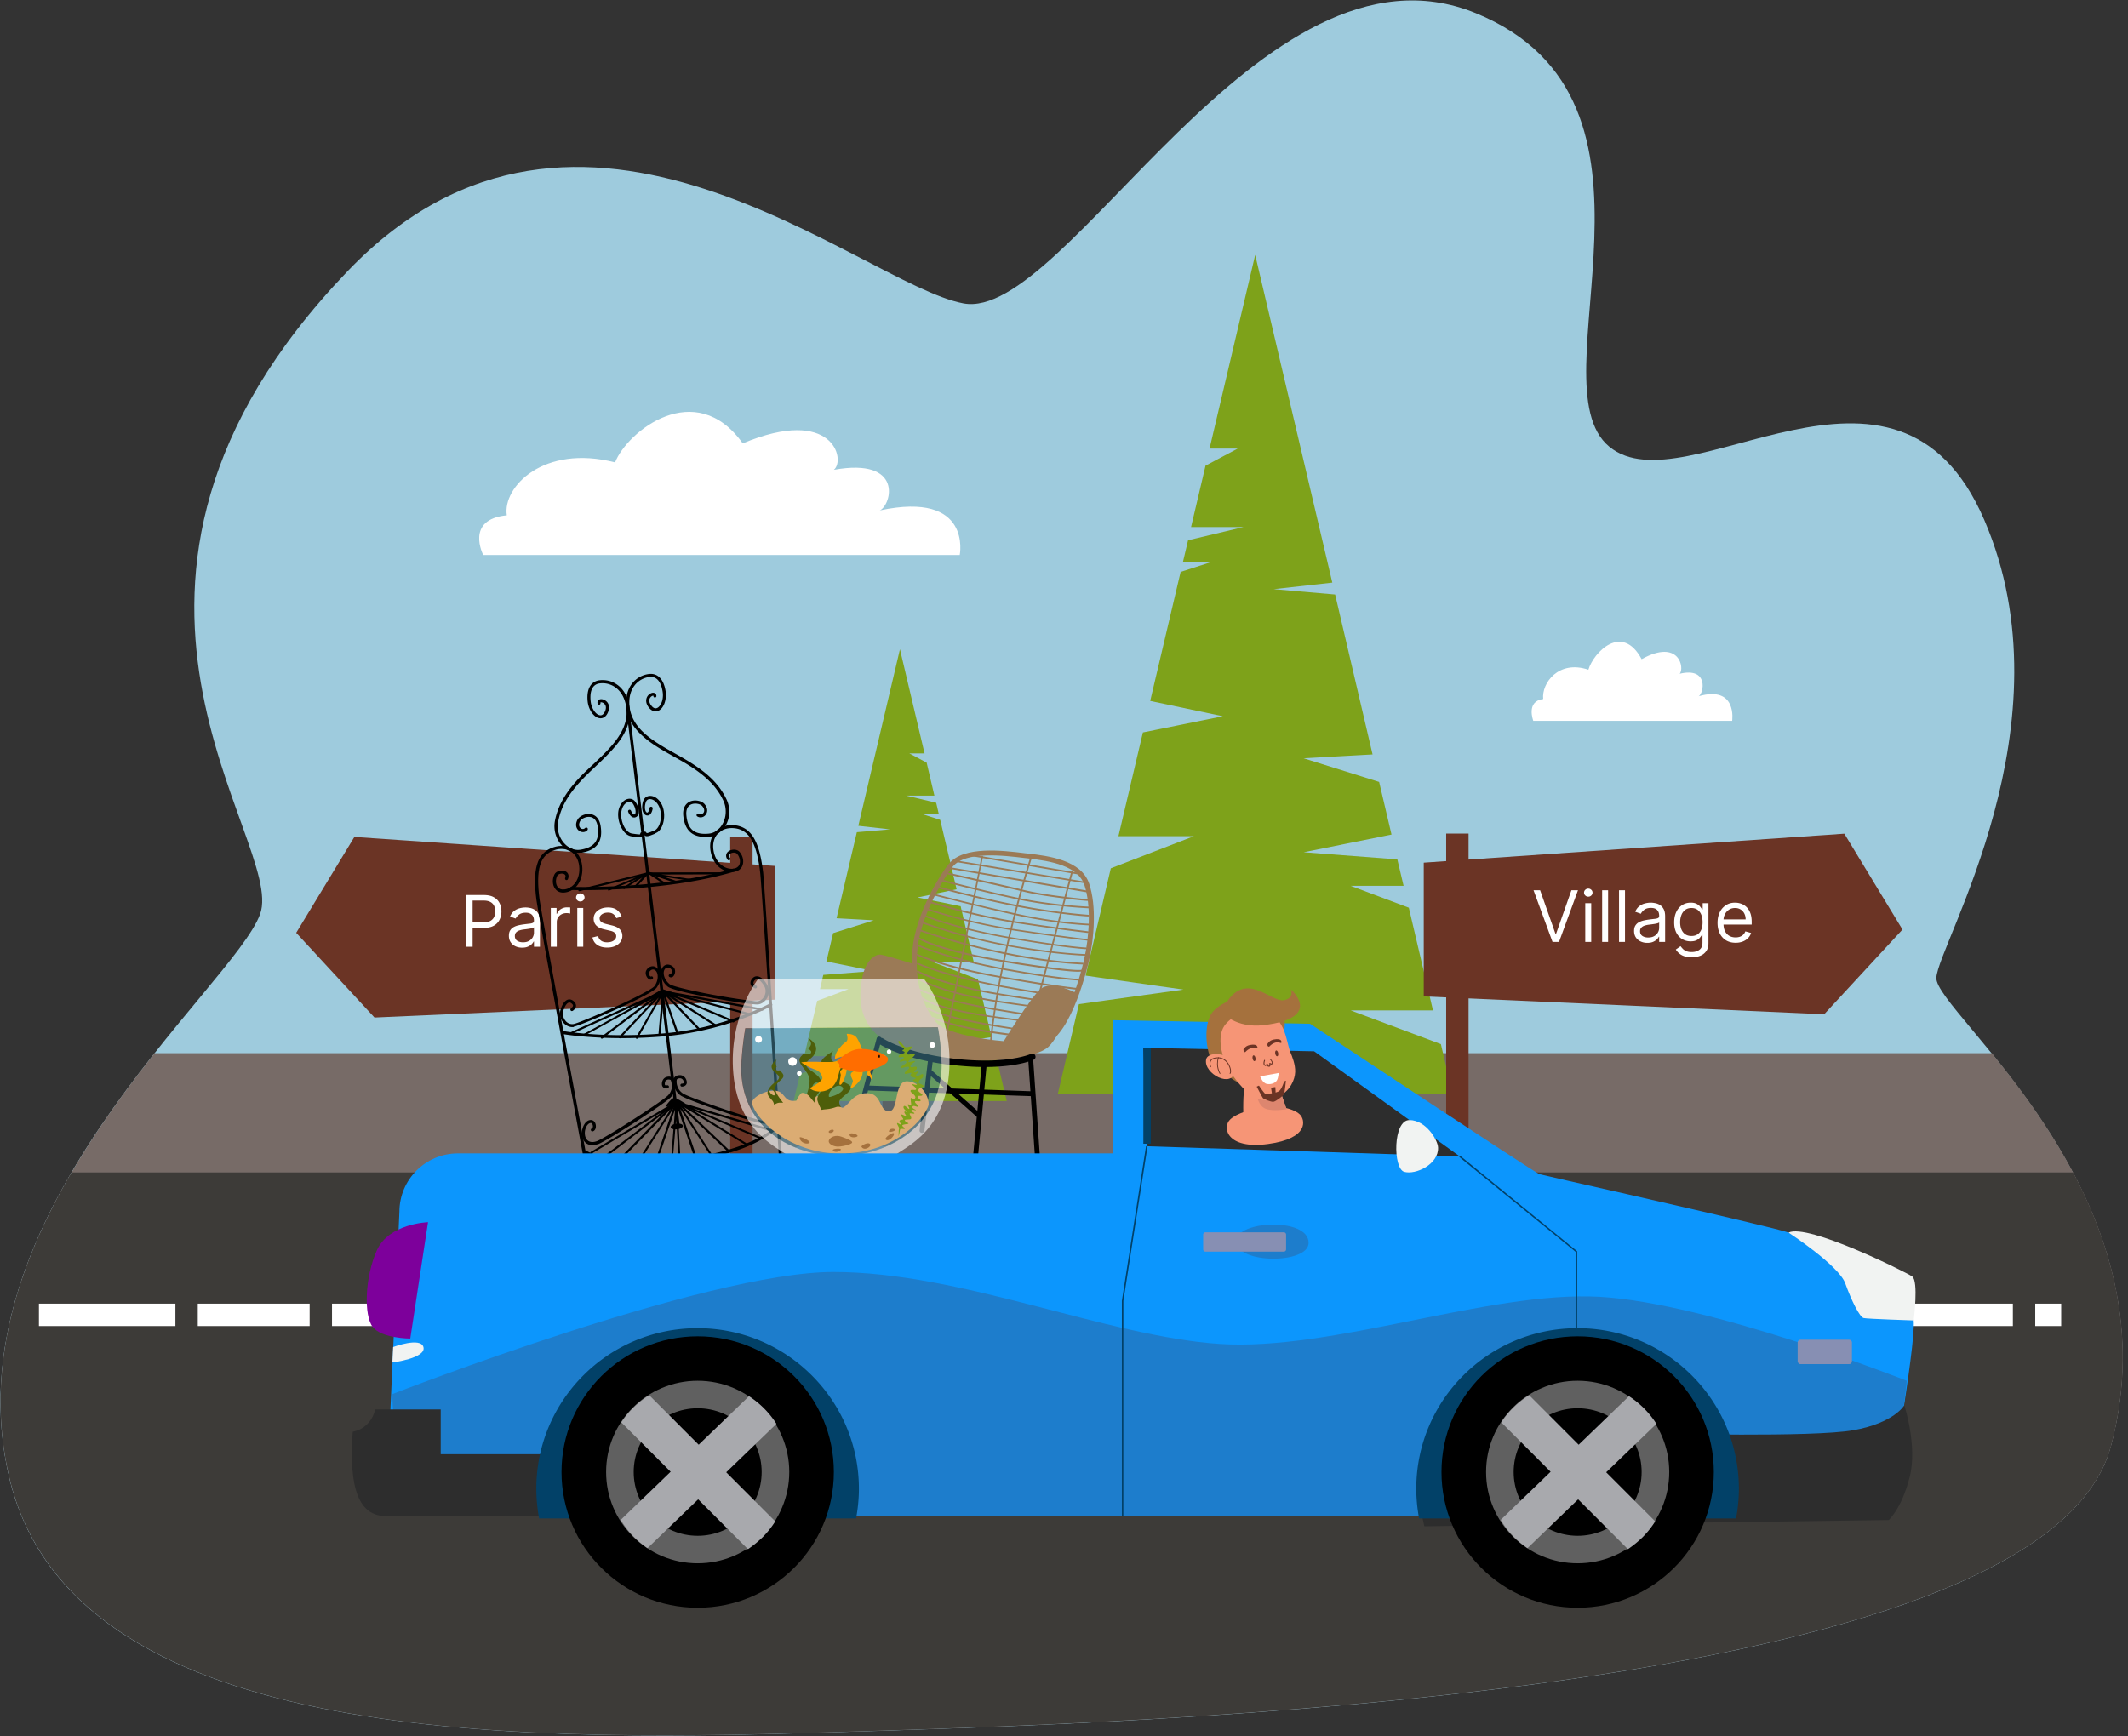 <svg width="375" height="306" fill="none" xmlns="http://www.w3.org/2000/svg"><rect width="100%" height="100%" fill="#333333" stroke="none"/><path d="M169.758 53.473c18.161 3.432 52.407-66.623 90.28-51.166 37.873 15.458 10.04 65.261 23.549 76.422 13.509 11.16 50.515-23.186 66.074 12.89 15.56 36.075-8.095 74.718-8.436 80.718-.342 5.999 42.656 38.25 30.724 82.656-11.932 44.407-170.39 48.703-226.95 50.406-56.533 1.73-132.174 1.572-143.318-44.721-11.144-46.293 39.476-86.612 44.155-99.554 4.678-12.916-37.663-57.978 15.427-113.336 41.054-42.834 90.36 2.253 108.495 5.685Z" fill="#9ECBDD"/><path d="M1.708 260.649c11.144 46.293 86.785 46.45 143.319 44.721 56.533-1.729 214.991-6 226.949-50.406 8.121-30.207-9.172-54.808-20.973-69.322H27.229c-15.06 19.073-32.538 45.848-25.52 75.007Z" fill="#776B67"/><path d="M12.616 206.656c-9.251 15.85-15.638 34.399-10.907 53.995 11.144 46.293 86.785 46.45 143.318 44.721 56.534-1.729 214.991-5.999 226.95-50.406 4.994-18.575.368-35.028-6.65-48.31H12.617Z" fill="#3D3B38"/><path d="M85.155 97.826s-3.259-6.288 4.153-6.995c-.763-5.004 6.491-12.55 19.081-9.327 2.129-5.45 14.14-15.064 22.498-3.353 15.927-6.655 18.187 2.934 16.058 4.663 12.353-2.227 10.171 6.21 8.095 7.152 16.348-3.484 14.088 7.86 14.088 7.86H85.155ZM270.21 127.09s-1.367-3.485 1.735-3.878c-.316-2.777 2.707-6.942 7.963-5.161.894-3.013 5.914-8.331 9.383-1.86 6.65-3.694 7.596 1.624 6.702 2.568 5.152-1.232 4.258 3.432 3.364 3.956 6.834-1.939 5.888 4.349 5.888 4.349H270.21v.026Z" fill="#fff"/><path d="M226.921 192.874h-11.433v6.549h11.433v-6.549Z" fill="#6B3425"/><path d="M238.014 178.098h14.508l-4.258-18.103-10.25-3.852h9.33l-1.104-4.663-16.505-1.258 15.48-3.117-2.181-9.274-13.299-4.166s7.254-.419 12.142-.681l-6.597-28.19-10.828-.943 10.329-1.153-13.588-57.768-8.043 34.137h4.968l-5.677 3.013-2.55 10.82h9.252l-9.777 2.331-.894 3.773h5.178l-5.598 1.808-5.362 22.74 12.8 2.699-14.088 2.855-4.31 18.287h13.299l-14.64 5.659-4.441 18.915a4731.85 4731.85 0 0 0 17.241 2.463l-18.424 2.567-3.732 15.877h69.596l-2.076-8.829-15.901-5.947Z" fill="#7EA21A"/><path d="M155.517 197.646h6.15v-3.536h-6.15v3.536Z" fill="#6B3425"/><path d="M149.523 186.168h-7.806l2.286-9.746 5.52-2.069h-5.02l.578-2.515 8.884-.681-8.332-1.677 1.183-5.004 7.149-2.253s-3.917-.236-6.545-.367l3.575-15.169 5.834-.498-5.572-.629 7.333-31.123 4.337 18.365h-2.681l3.049 1.624 1.367 5.816h-4.968l5.283 1.258.473 2.043h-2.786l3.023.97 2.891 12.234-6.886 1.441 7.595 1.546 2.313 9.851h-7.149l7.885 3.039 2.392 10.191c-3.785.55-9.278 1.336-9.278 1.336l9.935 1.389 2.024 8.54h-37.558l1.13-4.768 8.542-3.144Z" fill="#7EA21A"/><path d="M146.552 229.788H126.84v3.956h19.712v-3.956ZM217.253 229.788h-19.712v3.956h19.712v-3.956ZM193.6 229.788h-19.712v3.956H193.6v-3.956ZM122.899 229.788h-19.712v3.956h19.712v-3.956ZM99.244 229.788H82.161v3.956h17.083v-3.956ZM78.217 229.788H58.505v3.956h19.712v-3.956ZM54.564 229.788H34.852v3.956h19.712v-3.956ZM169.942 229.788h-19.449v3.956h19.449v-3.956ZM354.71 229.788h-19.712v3.956h19.712v-3.956ZM30.91 229.788H6.86v3.956h24.05v-3.956ZM331.057 229.788h-19.712v3.956h19.712v-3.956ZM363.225 229.788h-4.573v3.956h4.573v-3.956ZM285.588 229.788h-19.712v3.956h19.712v-3.956ZM261.932 229.788H242.22v3.956h19.712v-3.956ZM238.277 229.788h-17.083v3.956h17.083v-3.956ZM307.401 229.788h-17.872v3.956h17.872v-3.956Z" fill="#fff"/><path d="m136.564 176.213-70.569 3.144-13.798-14.933 10.25-16.898 74.117 5.109v23.578Z" fill="#6B3425"/><path d="M132.62 147.526h-3.943v58.554h3.943v-58.554ZM250.893 175.637l70.568 3.144 13.798-14.934-10.25-16.898-74.116 5.109v23.579Z" fill="#6B3425"/><path d="M254.849 205.483h3.943v-58.554h-3.943v58.554Z" fill="#6B3425"/><path d="M82.182 166.882v-9.119h3.081c.716 0 1.3.129 1.755.387.457.256.795.601 1.015 1.038.22.436.33.923.33 1.46a3.23 3.23 0 0 1-.33 1.465 2.45 2.45 0 0 1-1.006 1.051c-.455.258-1.036.387-1.746.387h-2.208v-.979h2.173c.49 0 .883-.085 1.18-.254.296-.169.511-.398.645-.686a2.29 2.29 0 0 0 .205-.984c0-.365-.068-.691-.205-.979a1.46 1.46 0 0 0-.65-.677c-.3-.166-.698-.25-1.193-.25h-1.942v8.14h-1.104Zm9.83.16c-.434 0-.828-.082-1.18-.245a2.02 2.02 0 0 1-.842-.717c-.208-.314-.312-.694-.312-1.139 0-.392.077-.71.232-.953.154-.247.36-.44.618-.579.259-.14.544-.244.855-.312.315-.071.631-.128.949-.169.415-.054.752-.094 1.01-.12.262-.03.452-.079.57-.147.122-.069.183-.187.183-.356v-.036c0-.439-.12-.781-.36-1.024-.238-.244-.599-.365-1.083-.365-.501 0-.895.11-1.18.329-.284.22-.485.454-.6.704l-.998-.356c.178-.416.416-.74.712-.971.3-.235.627-.398.98-.49a4.066 4.066 0 0 1 1.05-.142c.22 0 .473.026.758.08.288.05.565.156.832.316.27.16.495.402.673.726.178.323.267.757.267 1.3v4.506h-1.05v-.926h-.054c-.072.148-.19.307-.357.476a2.063 2.063 0 0 1-.663.432c-.276.119-.613.178-1.01.178Zm.16-.944c.415 0 .765-.081 1.05-.245a1.666 1.666 0 0 0 .873-1.447v-.962c-.044.054-.142.103-.294.147a4.92 4.92 0 0 1-.516.112c-.193.029-.382.056-.566.08-.18.021-.328.038-.44.053a4.056 4.056 0 0 0-.766.174 1.313 1.313 0 0 0-.57.352c-.143.154-.214.365-.214.632 0 .365.135.641.405.828.273.184.619.276 1.037.276Zm4.892.784v-6.839h1.015v1.033h.071a1.64 1.64 0 0 1 .677-.824 1.99 1.99 0 0 1 1.104-.316c.077 0 .174.001.29.004.115.003.203.008.262.014v1.068a3.13 3.13 0 0 0-.244-.04 2.395 2.395 0 0 0-.397-.031c-.332 0-.63.07-.89.209a1.585 1.585 0 0 0-.615.57 1.538 1.538 0 0 0-.222.824v4.328h-1.051Zm4.665 0v-6.839h1.051v6.839h-1.051Zm.534-7.979a.752.752 0 0 1-.53-.209.676.676 0 0 1-.218-.504c0-.196.073-.363.218-.503a.752.752 0 0 1 .53-.209c.205 0 .38.07.526.209.148.14.222.307.222.503a.67.67 0 0 1-.222.504.736.736 0 0 1-.526.209Zm7.286 2.671-.944.267a1.733 1.733 0 0 0-.263-.458 1.27 1.27 0 0 0-.463-.374c-.196-.098-.447-.147-.752-.147-.419 0-.768.096-1.047.289-.276.19-.414.432-.414.726 0 .261.095.468.285.619.19.151.487.278.891.378l1.015.25c.611.148 1.067.375 1.367.681.3.303.45.693.45 1.171 0 .392-.113.742-.339 1.051-.222.309-.534.552-.935.73-.401.178-.867.267-1.398.267-.698 0-1.275-.151-1.732-.454-.457-.303-.747-.745-.868-1.327l.997-.249c.095.368.275.644.539.828.267.184.616.276 1.046.276.49 0 .879-.104 1.167-.312.291-.21.436-.463.436-.756a.795.795 0 0 0-.249-.597c-.166-.163-.422-.285-.766-.365l-1.14-.267c-.626-.149-1.086-.379-1.38-.691-.291-.314-.437-.707-.437-1.179 0-.386.109-.728.325-1.025.22-.296.518-.529.895-.699.38-.169.811-.253 1.292-.253.677 0 1.208.148 1.594.445a2.4 2.4 0 0 1 .828 1.175ZM271.399 156.915l2.707 7.677h.107l2.707-7.677h1.158l-3.348 9.119h-1.14l-3.349-9.119h1.158Zm7.957 9.119v-6.839h1.051v6.839h-1.051Zm.534-7.979a.75.75 0 0 1-.53-.209.674.674 0 0 1-.218-.503c0-.196.073-.364.218-.503a.747.747 0 0 1 .53-.21c.205 0 .38.07.526.21a.666.666 0 0 1 .222.503.667.667 0 0 1-.222.503.736.736 0 0 1-.526.209Zm3.492-1.14v9.119h-1.051v-9.119h1.051Zm2.976 0v9.119h-1.051v-9.119h1.051Zm3.937 9.279a2.78 2.78 0 0 1-1.18-.244 2.04 2.04 0 0 1-.842-.717c-.207-.315-.311-.695-.311-1.14 0-.392.077-.71.231-.953.155-.246.361-.439.619-.579a3.29 3.29 0 0 1 .855-.312 10.7 10.7 0 0 1 .948-.169 47.35 47.35 0 0 1 1.011-.12c.261-.03.451-.079.57-.147.122-.068.183-.187.183-.356v-.036c0-.439-.121-.78-.361-1.024-.237-.243-.598-.365-1.082-.365-.502 0-.895.11-1.18.33-.285.219-.485.454-.601.703l-.997-.356c.178-.416.415-.739.712-.971.3-.234.626-.398.98-.49a4.06 4.06 0 0 1 1.05-.142c.22 0 .472.027.757.08.288.051.566.156.833.316.27.161.494.402.672.726.178.324.268.757.268 1.3v4.506h-1.051v-.926h-.054a1.85 1.85 0 0 1-.356.476c-.166.17-.387.314-.663.432-.276.119-.613.178-1.011.178Zm.16-.943c.416 0 .766-.082 1.051-.245a1.665 1.665 0 0 0 .873-1.447v-.962c-.045.053-.143.102-.294.147a5.252 5.252 0 0 1-.517.111 23.195 23.195 0 0 1-1.006.134 3.99 3.99 0 0 0-.766.173 1.329 1.329 0 0 0-.57.352c-.142.154-.213.365-.213.632 0 .365.135.641.405.828.273.185.619.277 1.037.277Zm7.653 3.49c-.508 0-.944-.065-1.309-.196a2.77 2.77 0 0 1-.913-.507 2.787 2.787 0 0 1-.574-.668l.837-.588c.095.125.215.267.361.428.145.163.344.304.596.423.256.121.589.182 1.002.182.552 0 1.008-.133 1.367-.401.359-.267.539-.685.539-1.255v-1.389h-.089a5.623 5.623 0 0 1-.33.463 1.857 1.857 0 0 1-.605.485c-.262.14-.615.209-1.06.209-.552 0-1.048-.13-1.487-.392-.437-.261-.782-.641-1.038-1.139-.252-.499-.378-1.105-.378-1.817 0-.701.123-1.311.369-1.83.247-.522.59-.926 1.029-1.211.439-.288.947-.432 1.523-.432.445 0 .798.074 1.06.223.264.145.466.311.605.498.143.184.252.336.33.454h.106v-1.086h1.016v7.035c0 .588-.134 1.066-.401 1.434a2.289 2.289 0 0 1-1.069.815 4.033 4.033 0 0 1-1.487.262Zm-.036-3.758c.422 0 .778-.096 1.069-.289.291-.193.512-.471.664-.833.151-.362.227-.795.227-1.3 0-.493-.075-.927-.223-1.304a1.958 1.958 0 0 0-.659-.887c-.291-.213-.65-.32-1.078-.32-.445 0-.816.113-1.113.338a2.06 2.06 0 0 0-.663.909c-.146.38-.218.801-.218 1.264 0 .475.074.895.222 1.26.152.362.374.647.668.855.297.205.665.307 1.104.307Zm7.784 1.194c-.659 0-1.228-.146-1.706-.437a2.931 2.931 0 0 1-1.1-1.229c-.255-.528-.382-1.142-.382-1.843 0-.701.127-1.318.382-1.852a3.026 3.026 0 0 1 1.078-1.256c.463-.303 1.003-.454 1.621-.454.356 0 .708.059 1.055.178s.663.312.948.579c.285.264.512.614.682 1.051.169.436.253.973.253 1.612v.445h-5.271v-.909h4.203c0-.385-.077-.73-.232-1.033a1.744 1.744 0 0 0-.65-.716 1.811 1.811 0 0 0-.988-.263c-.419 0-.781.104-1.087.312a2.059 2.059 0 0 0-.699.801 2.36 2.36 0 0 0-.245 1.06v.605c0 .517.089.955.268 1.314.181.356.431.628.752.815.321.184.693.276 1.118.276.276 0 .525-.039.748-.116.225-.08.42-.199.583-.356.163-.161.289-.359.378-.597l1.016.285a2.256 2.256 0 0 1-.539.908c-.252.259-.564.46-.935.606a3.477 3.477 0 0 1-1.251.214Z" fill="#fff"/><path d="M175.119 184.253c-4.678-.551-9.488-1.834-10.828-3.459-2.812-3.379-3.995-7.885-3.496-13.387.552-6.366 4.942-13.388 6.466-15.195 2.602-3.118 9.383-2.306 13.43-1.808l.5.052c3.495.42 9.356 1.101 10.749 5.319 1.314 3.93.868 9.51 0 13.413-.131.524-2.97 13.126-7.753 14.855-1.814.629-5.414.629-9.068.21Zm-7.201-31.517c-1.419 1.703-5.73 8.619-6.255 14.723-.473 5.266.657 9.563 3.311 12.759 2.156 2.594 15.218 4.297 18.897 2.987 3.47-1.232 6.229-9.851 7.202-14.226.815-3.616 1.288-9.196.026-12.968-1.156-3.406-5.782-4.218-10.04-4.716l-.499-.053c-3.627-.445-10.355-1.257-12.642 1.494Z" fill="#9B7A56"/><path d="M183.372 174.323c1.997-1.65 6.36.76 6.36.76s-2.76 7.336-4.941 9.405c-2.181 2.07-9.751 2.62-13.351 2.489-3.575-.131-13.746-1.519-17.058-4.742-3.311-3.196-2.943-7.231-2.418-9.981.526-2.751 2.155-4.218 3.391-3.956 1.235.235 5.729 1.65 5.729 1.65s.027 4.611 1.341 7.021c1.314 2.411 1.498 4.192 5.02 5.188 3.548.969 9.172 1.807 9.172 1.807s5.02-8.2 6.755-9.641Z" fill="#9B7A56"/><path d="M166.895 181.921a.198.198 0 0 1-.131-.184l6.202-30.783c.027-.079.079-.131.158-.105.079.026.131.105.105.157l-6.176 30.81c-.027.052-.079.105-.158.105ZM180.746 184.228c-.105-.027-.131-.105-.131-.184l8.174-30.443c.026-.078.105-.131.184-.104.079.026.131.104.105.183l-8.174 30.443c0 .078-.079.105-.158.105ZM174.62 183.494c-.079 0-.131-.078-.131-.157 0-.131.972-12.549 6.991-31.989.026-.078.105-.131.184-.104.079.026.131.104.105.183-6.019 19.439-6.991 31.805-6.991 31.936 0 .079-.079.131-.158.131Z" fill="#9B7A56"/><path d="m190.389 154.202-19.581-3.353c-.078-.026-.131-.079-.131-.157.026-.079.079-.131.158-.131l19.58 3.353c.079.026.132.079.132.157-.027.079-.079.131-.158.131ZM191.388 155.722l-23.102-3.799c-.079 0-.131-.078-.131-.157 0-.078.078-.131.157-.131l23.076 3.799c.079 0 .132.079.132.157 0 .105-.053.157-.132.131ZM191.862 157.346c-.026 0-.026 0 0 0l-24.311-4.166c-.079-.026-.131-.078-.131-.157.026-.079.079-.131.157-.131l24.312 4.139c.079.027.131.079.131.158-.026.104-.105.157-.158.157ZM188 158.422c-2.366-.288-5.414-.707-7.648-1.257-4.179-1.022-13.247-3.013-13.326-3.039-.079-.027-.131-.105-.105-.184.026-.078.105-.131.184-.105.079.027 9.146 1.991 13.352 3.039 4.179 1.022 11.196 1.625 11.275 1.625.079 0 .131.078.131.157s-.079.131-.157.131c-.053.026-1.63-.105-3.706-.367ZM185.739 159.572a74.306 74.306 0 0 1-5.703-.891c-5.861-1.178-13.825-3.274-13.904-3.301-.079-.026-.131-.104-.105-.183.026-.079.105-.131.184-.105.079.026 8.016 2.122 13.877 3.301 5.835 1.179 11.801 1.415 11.854 1.415.078 0 .131.079.131.157 0 .079-.079.131-.158.131-.026 0-2.68-.105-6.176-.524ZM187.787 161.146c-2.05-.236-4.809-.629-8.016-1.231-7.07-1.337-14.271-3.328-14.35-3.354-.079-.026-.131-.105-.105-.183.026-.079.105-.131.184-.105.079.026 7.28 2.017 14.324 3.353 7.044 1.336 11.906 1.598 11.958 1.625.079 0 .132.078.132.157 0 .078-.079.131-.158.131-.026 0-1.498-.079-3.969-.393ZM187.288 162.717a87.316 87.316 0 0 1-7.858-1.31c-6.939-1.519-14.639-3.536-14.718-3.536-.079-.027-.132-.105-.105-.184.026-.078.105-.131.184-.105.079.027 7.753 2.044 14.692 3.537 6.938 1.52 12.326 1.703 12.379 1.703.078 0 .131.079.131.157 0 .079-.079.131-.158.131 0 0-1.761-.078-4.547-.393ZM191.1 164.368c-1.629-.183-6.36-.786-12.274-1.702-7.359-1.153-14.613-3.406-14.692-3.433-.079-.026-.131-.104-.105-.183.026-.079.105-.131.184-.105.079.026 7.333 2.28 14.639 3.432 7.333 1.153 12.826 1.756 12.879 1.782.079 0 .131.078.131.157s-.079.131-.157.131c-.027 0-.237-.026-.605-.079ZM190.785 165.703c-1.551-.183-5.467-.681-11.906-1.65-8.542-1.284-15.323-3.616-15.375-3.616-.079-.026-.106-.104-.079-.183.026-.079.105-.105.184-.079.078.027 6.807 2.332 15.322 3.616 8.516 1.283 12.616 1.729 12.668 1.729.079 0 .132.078.132.157s-.079.131-.158.131c-.052-.026-.289-.052-.788-.105ZM188.63 167.041c-1.998-.236-5.231-.681-10.172-1.519-9.829-1.651-15.322-3.878-15.375-3.904-.079-.026-.105-.105-.079-.183.027-.079.105-.105.184-.079.053.026 5.52 2.253 15.323 3.904 9.803 1.65 12.852 1.755 12.878 1.755.079 0 .132.079.132.157 0 .079-.079.131-.158.131 0 0-.762-.026-2.733-.262Z" fill="#9B7A56"/><path d="M185.345 167.957c-1.918-.236-4.284-.55-7.096-1.048-8.437-1.441-15.664-4.139-15.743-4.166-.079-.026-.105-.104-.079-.183.026-.078.105-.105.184-.078.079.026 7.28 2.698 15.69 4.165 8.332 1.441 12.879 1.52 12.931 1.52.079 0 .132.078.132.157 0 .078-.079.131-.158.131 0 0-2.024-.053-5.861-.498ZM185.475 169.554c-12.353-1.467-23.234-5.37-23.339-5.423-.079-.026-.105-.105-.079-.183.027-.079.105-.105.184-.079.132.053 14.245 5.109 28.543 5.842.079 0 .131.079.131.158 0 .078-.078.131-.157.131a69.43 69.43 0 0 1-5.283-.446Z" fill="#9B7A56"/><path d="M186.527 170.996c-2.05-.236-4.967-.655-8.883-1.284-12.301-1.991-15.586-4.087-15.717-4.165-.079-.053-.079-.131-.053-.21.053-.078.132-.078.21-.052.027.026 3.391 2.148 15.612 4.113 11.512 1.86 12.773 1.572 12.879 1.546a.16.16 0 0 1 .184.026.138.138 0 0 1-.027.209c-.184.158-1.445.158-4.205-.183Z" fill="#9B7A56"/><path d="M187.052 172.568c-2.024-.236-5.204-.708-10.014-1.572-9.856-1.808-15.191-4.166-15.244-4.192-.079-.026-.105-.131-.079-.183.027-.079.132-.105.184-.079.053.026 5.362 2.384 15.192 4.166 9.829 1.781 12.904 1.834 12.931 1.834.079 0 .131.052.131.157 0 .078-.052.157-.158.131 0 0-.814-.026-2.943-.262ZM188.865 174.349c-1.445-.157-4.809-.629-12.011-1.887-10.723-1.833-15.244-4.034-15.27-4.06-.079-.027-.105-.131-.079-.184.027-.078.132-.104.184-.078.053.026 4.521 2.174 15.191 4.034 10.671 1.834 12.905 1.965 12.931 1.965.079 0 .132.079.132.157 0 .079-.079.131-.158.131.026.027-.21 0-.92-.078ZM187.787 175.843c-1.498-.183-4.678-.629-11.091-1.808-10.145-1.834-14.981-4.034-15.034-4.061-.078-.026-.105-.131-.078-.183.026-.079.131-.105.184-.079.052.027 4.862 2.201 14.954 4.035 10.093 1.834 12.248 1.913 12.248 1.913.079 0 .131.078.131.157 0 .078-.078.131-.157.131 0 0-.289 0-1.157-.105ZM186.5 176.917c-1.656-.183-4.705-.602-10.224-1.493-10.303-1.651-14.587-4.035-14.639-4.061-.079-.052-.105-.131-.053-.21.053-.078.132-.104.21-.052.053.026 4.311 2.384 14.535 4.035 10.224 1.65 12.011 1.676 12.011 1.676.079 0 .158.053.131.157 0 .079-.052.158-.157.158.026-.027-.368-.053-1.814-.21Z" fill="#9B7A56"/><path d="M183.531 177.729c-1.787-.209-4.257-.55-7.622-1.048-9.987-1.519-13.877-3.903-13.929-3.903-.079-.053-.079-.131-.053-.21.053-.079.132-.079.21-.052.027.026 3.916 2.358 13.825 3.877 9.908 1.52 12.011 1.441 12.037 1.441.079 0 .158.052.158.131 0 .079-.053.157-.131.157-.079 0-.999.026-4.495-.393ZM185.239 179.564c-1.63-.183-4.521-.603-9.515-1.441-10.381-1.755-13.614-3.511-13.745-3.589-.079-.026-.106-.131-.053-.184.053-.052.131-.104.184-.052.026.026 3.364 1.808 13.667 3.537 10.198 1.729 11.512 1.624 11.564 1.624.079 0 .158.053.158.131 0 .079-.053.157-.132.157-.026 0-.367.027-2.128-.183ZM183.319 180.454a610.487 610.487 0 0 1-7.806-1.022c-10.829-1.467-12.931-3.275-13.01-3.354a.157.157 0 0 1 0-.209c.053-.053.158-.053.21 0 .027.026 2.155 1.834 12.852 3.301 10.014 1.362 11.092 1.336 11.171 1.336.052-.026.131.026.157.079.026.078 0 .157-.052.183-.132.052-1.367-.052-3.522-.314ZM181.376 181.843c-1.709-.21-3.838-.524-6.308-.944-10.461-1.781-11.617-3.065-11.67-3.117a.14.14 0 0 1 .027-.21.14.14 0 0 1 .21.026c.053.053 1.314 1.284 11.485 3.013 9.488 1.625 10.619 1.153 10.724 1.101.052-.053.105-.053.157-.027.079.027.106.105.079.184-.157.34-1.84.314-4.704-.026ZM180.613 182.864a156.077 156.077 0 0 1-5.703-.76c-4.179-.602-7.885-1.493-10.434-2.488-.053-.027-.079-.027-.105-.053a.202.202 0 0 1-.106-.052.128.128 0 0 1 0-.184c.079-.078.132-.052.316 0 2.523.996 6.203 1.861 10.355 2.463 7.28 1.048 9.357 1.1 9.357 1.1.079 0 .131.079.131.158 0 .078-.079.131-.158.131.027.052-.893 0-3.653-.315Z" fill="#9B7A56"/><path d="M149.363 204.399h-.052c-.237-.052-.368-.288-.316-.524l5.493-20.827c.053-.236.29-.367.526-.315.237.053.368.288.315.524l-5.493 20.828a.458.458 0 0 1-.473.314ZM162.427 199.682c-.237-.026-.421-.235-.368-.471l1.498-12.523c.026-.236.236-.419.473-.367.236.026.42.236.368.472l-1.498 12.523c0 .209-.237.393-.473.366ZM182.822 205.003a.445.445 0 0 1-.394-.393l-1.235-17.894a.437.437 0 0 1 .394-.471.437.437 0 0 1 .473.393l1.236 17.893a.438.438 0 0 1-.395.472h-.079ZM171.307 210.242c-.236-.026-.394-.235-.394-.471l2.102-22.269a.44.44 0 0 1 .474-.393c.236.026.394.236.394.472l-2.103 22.268a.437.437 0 0 1-.473.393Z" fill="#000"/><path d="M153.069 192.216a.453.453 0 0 1-.394-.445c0-.236.21-.419.446-.419l28.543.995c.237 0 .421.21.421.445 0 .236-.211.42-.447.42l-28.543-.996h-.026Z" fill="#000"/><path d="M172.334 196.932c-.079 0-.158-.053-.236-.105l-8.385-7.44a.421.421 0 0 1-.026-.603.423.423 0 0 1 .605-.026l8.384 7.44a.42.42 0 0 1 .026.603.632.632 0 0 1-.368.131ZM167.865 187.762c-8.936-1.048-12.747-3.615-12.905-3.746a.59.59 0 0 1-.157-.813.592.592 0 0 1 .814-.157c.027.026 3.943 2.62 12.958 3.616 9.041.969 13.036-.865 13.088-.891.289-.131.631-.026.763.262.131.288.026.629-.263.76-.184.078-4.337 1.991-13.72.995-.157.026-.368 0-.578-.026ZM125.026 147.494h-.105c-2.786.236-4.258-.996-4.521-3.773-.131-1.598.684-2.2 1.183-2.436.92-.393 2.05-.105 2.523.393.736.812.578 1.572.21 1.991a1.108 1.108 0 0 1-1.445.236c-.131-.079-.158-.236-.079-.367s.237-.157.368-.079c.289.184.578.053.762-.131.237-.262.289-.733-.21-1.283-.289-.315-1.183-.551-1.892-.262-.657.288-.947.943-.868 1.886.211 2.489 1.42 3.511 3.916 3.275.999-.079 1.866-.681 2.445-1.677.709-1.231.762-2.829.157-4.139-1.209-2.594-3.311-4.611-6.991-6.786l-1.708-.969c-1.919-1.074-3.89-2.175-5.441-3.563-1.787-1.572-2.759-3.275-2.943-5.214-.368-3.589 1.787-5.528 3.968-5.79h.027c1.524-.183 2.602.944 2.917 3.066.21 1.493-.342 2.986-1.262 3.406-.551.262-1.13.078-1.603-.446-.867-1.022-.525-1.808-.341-2.096.289-.445.814-.707 1.182-.602.263.078.395.288.395.576a.264.264 0 0 1-.526 0v-.079c-.053-.026-.289.027-.5.262-.183.21-.499.734.211 1.572.315.367.631.472.972.315.605-.288 1.157-1.441.946-2.83-.157-1.048-.657-2.803-2.312-2.62h-.027c-1.918.236-3.837 1.965-3.495 5.188.42 4.034 4.336 6.235 8.121 8.357.578.315 1.156.655 1.735.996 3.784 2.227 5.939 4.322 7.227 7.021.71 1.493.657 3.249-.157 4.637-.736 1.127-1.735 1.834-2.839 1.965Z" fill="#000"/><path d="M137.668 205.681a.313.313 0 0 1-.316-.262c-.026-.498-3.101-49.28-3.39-51.585-.631-5.371-1.998-7.65-4.678-7.86-1.104-.078-2.077.236-2.76.943-.657.682-.946 1.677-.815 2.777.289 2.384 1.998 3.59 3.496 3.432.552-.078.946-.34 1.104-.759.21-.551.052-1.31-.421-1.86-.263-.315-.92-.262-1.235 0-.237.183-.237.419 0 .733.079.131.052.288-.053.367-.131.079-.289.052-.368-.052-.473-.629-.263-1.179.105-1.468.526-.419 1.525-.471 1.998.079.604.707.788 1.677.499 2.41-.236.629-.788 1.022-1.55 1.101-.92.104-1.866-.21-2.629-.891-.788-.708-1.314-1.782-1.471-3.013-.158-1.284.184-2.41.972-3.222.788-.813 1.919-1.206 3.18-1.101 1.551.131 2.734.891 3.548 2.332.763 1.31 1.262 3.222 1.604 6.026.262 2.305 3.259 49.594 3.39 51.611.026.131-.079.236-.21.262Z" fill="#000"/><path d="M135.199 198.057c-.21.026-.446.026-.709 0-.868-.079-4.311-1.153-7.333-2.175-2.97-.995-6.387-2.253-7.123-2.724-1.445-.944-1.445-2.594-1.287-3.066.105-.314.552-.576.998-.576.5-.026.92.236 1.157.734.157.366.184.681.026.916-.237.367-.71.367-.762.367a.263.263 0 0 1-.263-.262c0-.157.131-.262.263-.262.079 0 .263-.026.315-.105.053-.078.026-.209-.052-.419-.158-.34-.421-.419-.631-.419-.289 0-.5.157-.526.236-.105.288-.105 1.65 1.078 2.436.552.367 3.364 1.441 6.991 2.673 3.548 1.205 6.518 2.096 7.201 2.148.631.079 1.13-.052 1.446-.367.289-.288.394-.707.342-1.205-.106-.943-.868-1.86-1.472-1.782-.263.027-.289.367-.289.446 0 .262.131.498.262.524.158 0 .263.131.237.288 0 .157-.131.262-.289.236-.499-.026-.762-.55-.762-1.048 0-.55.289-.943.762-.996.999-.131 1.919 1.101 2.05 2.253.079.655-.079 1.258-.473 1.651-.21.183-.578.445-1.157.498ZM117.249 195.045s1.025-1.467 1.498-1.519c.473-.053 2.129 1.074 2.129 1.074l-3.627.445ZM133.595 177.046h-.078c-.789.052-4.679-.524-7.99-1.153-2.629-.472-7.149-1.388-7.859-1.991-1.261-1.048-1.498-2.646-.893-3.406.315-.419.709-.498.972-.471.394.026.815.262 1.051.602.289.419.184 1.074-.105 1.415-.184.236-.447.288-.683.183-.132-.052-.21-.209-.158-.34.053-.131.21-.21.342-.158.026 0 .079-.052.131-.183.079-.21.079-.498 0-.629-.131-.209-.394-.366-.631-.366-.21 0-.367.078-.525.262-.447.576-.184 1.833.815 2.646.446.366 3.443 1.1 7.621 1.886 3.627.655 7.228 1.179 7.859 1.126.499-.026.946-.34 1.209-.838.315-.576.315-1.257.026-1.781-.42-.734-.92-1.232-1.314-1.232-.184 0-.315.079-.473.288-.131.184-.158.315-.131.446.078.209.368.34.446.367.132.052.211.209.158.34-.052.131-.21.21-.342.157-.052-.026-.604-.209-.762-.707-.052-.21-.079-.524.211-.917.315-.445.683-.524.946-.498.578.026 1.235.577 1.761 1.52.394.681.368 1.572 0 2.279-.395.655-.947 1.074-1.604 1.153ZM114.12 147.388c-.342.052-.578-.105-.736-.419a.301.301 0 0 1 .132-.367.303.303 0 0 1 .368.131c.052.105.078.131.184.105.21-.026.578-.184 1.103-.393l.158-.053c.342-.157.657-.524.867-1.048.395-.995.368-2.305-.078-3.222-.447-.917-1.104-1.258-1.577-1.258-.316 0-.526.131-.657.367-.263.55-.316 1.31-.106 1.756.053.104.132.209.237.235.053.027.079 0 .131-.026.158-.105.289-.498.316-.76.026-.157.157-.262.315-.235.158.026.263.157.237.314 0 .079-.132.838-.552 1.127a.685.685 0 0 1-.552.078c-.263-.078-.447-.262-.578-.55-.263-.576-.211-1.52.105-2.201.21-.419.631-.681 1.156-.681.789 0 1.603.629 2.05 1.572.5 1.048.526 2.515.079 3.642-.263.681-.657 1.152-1.156 1.336l-.184.131c-.605.236-.973.393-1.262.419Z" fill="#000"/><path d="M119.56 198.871c-.158.026-.289-.079-.289-.236l-8.936-74.011c-.027-.157.078-.288.236-.288.158-.027.289.078.289.235l8.936 74.011c.027.158-.079.289-.236.289Z" fill="#000"/><path d="M133.962 200.755c-.026 0-.052 0-.105-.026l-14.744-6.288c-.079-.026-.132-.131-.105-.236.026-.078.131-.131.21-.104l16.768 4.977c.105.027.158.131.131.236-.026.105-.131.157-.236.131l-13.746-4.087 11.854 5.056c.078.027.131.158.105.236 0 .053-.053.105-.132.105Z" fill="#000"/><path d="M128.365 203.008c-.052 0-.105 0-.157-.052l-9.147-8.698c-.078-.052-.078-.157-.026-.236.053-.078.158-.078.237-.052l12.221 7.519a.17.17 0 0 1 .053.236.173.173 0 0 1-.237.052l-10.776-6.628 7.911 7.519c.079.078.079.183 0 .262 0 .052-.026.078-.079.078Z" fill="#000"/><path d="M122.636 204.45c-.079 0-.157-.026-.184-.131l-3.416-10.113c-.027-.078 0-.183.105-.209.079-.053.184 0 .236.052l6.124 9.484a.17.17 0 1 1-.289.183l-5.335-8.278 2.97 8.75c.026.105-.027.183-.106.236-.078 0-.078 0-.105.026Z" fill="#000"/><path d="M119.796 204.789a.23.23 0 0 1-.211-.157l-.578-10.48c0-.105.079-.183.158-.183.105 0 .184.078.184.157l.578 10.479c.026.079-.053.158-.131.184ZM118.876 175.528l-3.995.498c-.132.026-.237-.052-.289-.183-.053-.131 0-.262.105-.315l1.918-1.126c.079-.026.158-.053.211-.026l2.076.655c.131.026.21.157.184.288.026.105-.079.209-.21.209Zm-2.76-.183 1.472-.183-.762-.236-.71.419Z" fill="#000"/><path d="M132.07 178.93h-.078l-15.244-4.008c-.105-.026-.158-.131-.132-.21.027-.104.105-.157.211-.131l17.556 3.197c.105.026.158.104.158.209-.026.105-.105.157-.21.157l-12.931-2.357 10.697 2.803c.105.026.157.131.131.209-.026.079-.105.131-.158.131Z" fill="#000"/><path d="M126.158 180.924c-.053 0-.079 0-.132-.026l-9.33-5.974a.17.17 0 0 1-.053-.235c.053-.079.132-.105.237-.079l12.431 5.266c.079.026.132.157.106.236-.027.078-.158.131-.237.104l-10.487-4.453 7.543 4.846c.079.053.106.158.053.236-.053.053-.079.079-.131.079Z" fill="#000"/><path d="M119.376 182.312c-.079 0-.157-.026-.184-.131l-2.549-7.362c-.026-.078 0-.157.079-.209.079-.053.157-.027.236.026l6.492 6.785c.079.079.079.184 0 .262-.079.079-.184.079-.263 0l-5.913-6.183 2.286 6.576c.027.105-.026.184-.105.236h-.079ZM121.689 155.25h-.052l-7.465-1.127c-.105-.026-.157-.105-.157-.183 0-.105.078-.157.184-.157l12.563-.027a.18.18 0 0 1 .184.184.179.179 0 0 1-.184.183l-10.251.026 5.152.786c.105.026.158.105.158.21.026.026-.053.105-.132.105Z" fill="#000"/><path d="M119.009 155.588h-.078l-3.47-1.179 1.656 1.1a.17.17 0 0 1 .053.236.172.172 0 0 1-.237.052l-2.838-1.86a.17.17 0 0 1-.053-.236c.053-.078.131-.131.21-.078l4.784 1.598c.105.026.157.131.105.236 0 .078-.053.104-.132.131ZM137.939 206.102c.605-.074 1.057-.449 1.009-.837-.048-.388-.577-.642-1.182-.567-.606.074-1.057.449-1.009.837.048.387.577.641 1.182.567ZM119.332 199.051c.591-.072 1.043-.352 1.009-.625-.034-.273-.54-.435-1.131-.363-.591.073-1.042.353-1.008.626.034.273.54.435 1.13.362ZM102.214 150.299c-1.104.131-2.234-.288-3.128-1.205-1.13-1.179-1.603-2.83-1.288-4.454.578-2.908 2.155-5.476 5.283-8.541.473-.445.946-.917 1.445-1.362 3.154-2.987 6.413-6.052 5.835-10.087-.473-3.222-2.733-4.427-4.652-4.192h-.026c-1.656.21-1.709 2.044-1.603 3.092.131 1.388.946 2.41 1.603 2.515.342.079.631-.105.867-.55.5-.97.026-1.415-.184-1.572-.263-.183-.525-.157-.552-.131v.079c.027.157-.052.288-.184.314-.131.026-.289-.053-.315-.183a.608.608 0 0 1 .236-.682c.342-.209.92-.078 1.315.289.262.235.788.916.184 2.122-.316.628-.842.943-1.446.838-.999-.183-1.892-1.493-2.05-2.987-.21-2.148.552-3.484 2.076-3.694h.027c2.181-.262 4.73 1.074 5.256 4.664.289 1.938-.236 3.825-1.577 5.79-1.183 1.702-2.812 3.248-4.415 4.768-.473.445-.973.917-1.42 1.362-3.048 2.987-4.599 5.476-5.125 8.279-.289 1.441.158 2.96 1.157 3.982.788.812 1.787 1.179 2.759 1.022 2.471-.393 3.417-1.677 3.023-4.14-.158-.943-.605-1.519-1.288-1.624-.788-.131-1.577.341-1.787.707-.342.655-.158 1.075.105 1.284a.57.57 0 0 0 .762-.052c.105-.105.263-.105.394-.026.106.104.106.262.027.393-.368.419-.999.471-1.472.131-.447-.315-.789-1.022-.289-1.965.315-.603 1.366-1.153 2.339-.97.552.079 1.472.472 1.735 2.07.446 2.751-.684 4.297-3.47 4.742-.079-.026-.105-.026-.157-.026Z" fill="#000"/><path d="M104.132 209.794c-.131.026-.263-.078-.289-.209-.368-1.991-9.015-48.573-9.304-50.878-.368-2.777-.342-4.768.079-6.235.447-1.598 1.393-2.62 2.891-3.118 1.209-.419 2.418-.288 3.364.288.946.603 1.551 1.625 1.709 2.908.157 1.232-.106 2.384-.684 3.275-.552.838-1.419 1.389-2.339 1.493-.762.105-1.393-.157-1.76-.707-.474-.655-.5-1.65-.106-2.463.315-.655 1.288-.838 1.919-.576.42.183.762.655.473 1.389-.053.131-.21.209-.342.157-.131-.053-.21-.21-.158-.341.158-.34.08-.576-.184-.707-.368-.184-1.025-.053-1.209.314-.315.655-.289 1.415.053 1.913.263.393.71.55 1.261.471 1.472-.183 2.839-1.781 2.55-4.165-.132-1.101-.657-1.991-1.472-2.515-.815-.498-1.84-.603-2.891-.236-2.55.864-3.312 3.379-2.602 8.75.29 2.279 9.199 50.354 9.304 50.852 0 .183-.105.314-.263.34Z" fill="#000"/><path d="M104.658 201.829c-.578.078-.972-.079-1.235-.236-.473-.288-.789-.812-.868-1.494-.131-1.126.474-2.567 1.446-2.672.473-.052.867.262.972.786.106.472-.026 1.048-.499 1.205-.131.053-.289-.026-.342-.183-.052-.131.027-.288.184-.341.132-.052.211-.314.132-.576-.026-.105-.105-.419-.394-.367-.605.079-1.104 1.153-.973 2.07.053.498.289.891.631 1.1.368.236.894.236 1.472.026.657-.235 3.311-1.807 6.465-3.851 3.207-2.07 5.677-3.772 6.124-4.27.946-1.048.631-2.358.447-2.62-.026-.052-.289-.157-.552-.105-.184.053-.447.157-.499.55-.027.21-.027.341.052.419.079.079.263.053.315.027a.3.3 0 0 1 .342.183.317.317 0 0 1-.184.341c-.052.026-.525.131-.815-.158-.21-.183-.289-.497-.21-.89.105-.524.447-.891.946-.97.447-.104.92.053 1.104.315.263.419.657 2.017-.499 3.275-.605.655-3.627 2.672-6.229 4.375-2.681 1.729-5.756 3.589-6.571 3.903a6.744 6.744 0 0 1-.762.158ZM101.11 181.03c-.657.078-1.288-.184-1.787-.708a2.487 2.487 0 0 1-.579-2.227c.29-1.021.763-1.729 1.314-1.886.237-.079.631-.079 1.025.262.368.314.421.629.421.838-.026.498-.526.839-.578.865-.132.079-.289.052-.368-.079-.079-.131-.053-.288.079-.366.078-.053.315-.262.341-.446 0-.131-.079-.262-.236-.393-.184-.157-.342-.209-.526-.157-.368.105-.736.707-.972 1.52-.158.576.026 1.231.446 1.729.368.419.868.602 1.367.524.631-.105 3.995-1.494 7.333-3.013 3.863-1.756 6.597-3.196 6.939-3.668.762-1.048.709-2.332.157-2.777a.61.61 0 0 0-.578-.131c-.21.052-.421.262-.526.498-.052.157 0 .419.132.602a.37.37 0 0 0 .157.131c.132-.078.29-.052.368.053.079.131.053.288-.052.366-.21.158-.473.158-.71-.026-.341-.262-.604-.864-.447-1.336.132-.393.474-.733.868-.838.263-.079.631-.105 1.051.236.762.602.946 2.174-.053 3.51-.551.76-4.73 2.725-7.148 3.825-3.075 1.389-6.702 2.908-7.465 3.039.079.053.053.053.027.053ZM112.778 147.573h-.026c-.289.026-.657-.026-1.314-.131l-.158-.026c-.526-.079-1.051-.419-1.472-1.022-.709-.995-1.025-2.41-.815-3.537.211-1.021.841-1.834 1.604-2.017.499-.131.972.026 1.287.393.5.603.763 1.493.658 2.122-.053.315-.211.55-.447.655-.184.105-.368.105-.579.053-.499-.184-.788-.891-.814-.97a.25.25 0 0 1 .157-.34c.132-.053.29 0 .342.157.105.236.315.602.499.655.027 0 .079.026.132-.026.105-.053.158-.184.158-.289.078-.471-.158-1.205-.526-1.676-.184-.21-.421-.289-.736-.21-.447.105-1.025.603-1.209 1.598-.184.996.105 2.279.71 3.144.341.472.709.734 1.104.812l.157.026c.578.079.973.131 1.183.131.131 0 .131-.026.158-.157.026-.157.157-.236.315-.209.158.026.237.157.21.314-.026.314-.236.498-.578.55ZM106.524 204.135c-.053 0-.131-.026-.158-.078a.202.202 0 0 1 .027-.262l10.25-7.781-12.353 7.309a.173.173 0 0 1-.237-.052.17.17 0 0 1 .053-.236l15.034-8.908a.171.171 0 0 1 .236.053c.053.078.026.183-.052.236l-12.721 9.667c-.026.026-.053.052-.079.052Z" fill="#000"/><path d="M112.516 204.949c-.053 0-.079 0-.105-.026a.171.171 0 0 1-.053-.236l5.835-9.196-8.857 9.039c-.079.078-.184.078-.263 0-.079-.079-.079-.184 0-.262l10.04-10.27c.053-.079.158-.079.237-.026.078.052.078.157.052.235l-6.755 10.663a.143.143 0 0 1-.131.079Z" fill="#000"/><path d="M118.404 204.948h-.026c-.105 0-.184-.105-.158-.184l.736-9.196-3.18 9.301c-.026.105-.131.131-.237.105-.105-.026-.131-.131-.105-.236l3.627-10.689c.027-.079.105-.131.211-.131.078.026.157.105.131.183l-.867 10.637c.026.131-.053.21-.132.21ZM103.055 182.522a.24.24 0 0 1-.184-.078c-.053-.079-.026-.184.079-.236l9.672-5.318-11.959 5.397c-.079.052-.21 0-.236-.079-.053-.079 0-.21.079-.236l16.242-7.362c.079-.052.184 0 .237.079.052.079 0 .183-.079.236l-13.799 7.571s-.026 0-.052.026Z" fill="#000"/><path d="M109.283 183.02c-.053 0-.106 0-.158-.052-.079-.079-.079-.184 0-.262l6.15-6.524-9.094 6.864a.202.202 0 0 1-.263-.026.202.202 0 0 1 .027-.262l10.776-8.121c.078-.053.184-.053.236.026.053.078.053.183 0 .236l-7.596 8.069c0 .026-.026.026-.078.052Z" fill="#000"/><path d="M116.197 182.707h-.026c-.105 0-.184-.105-.157-.183l.604-6.943-4.231 7.44a.213.213 0 0 1-.237.079c-.079-.052-.105-.157-.079-.236l4.652-8.148c.053-.078.132-.104.21-.078a.197.197 0 0 1 .132.183l-.684 7.755c-.026.052-.105.105-.184.131ZM107.338 157.004c-.078 0-.157-.026-.184-.104a.193.193 0 0 1 .106-.236l4.809-2.018-9.935 2.437c-.105.026-.184-.026-.21-.131-.026-.105.026-.183.132-.21l12.195-3.013c.079-.026.184.027.21.105.026.079-.026.184-.105.21l-6.965 2.908c-.026.052-.026.052-.053.052Z" fill="#000"/><path d="M110.019 156.691a.243.243 0 0 1-.184-.079.171.171 0 0 1 .053-.236l4.258-2.724a.193.193 0 0 1 .236.026c.053.078.053.183 0 .236l-2.286 2.488c-.079.079-.184.079-.263 0-.079-.078-.079-.183 0-.262l1.34-1.467-3.075 1.965c-.026.026-.052.053-.079.053ZM103.958 210.292c.605-.074 1.056-.449 1.008-.837-.048-.388-.577-.642-1.182-.567-.605.074-1.057.449-1.009.837.048.387.577.641 1.183.567Z" fill="#000"/><path d="M117.352 156.034c-2.576.314-4.994.524-7.044.629-5.519.34-9.567.209-9.593.209-.158 0-.263-.131-.263-.288 0-.157.132-.262.289-.262.053 0 4.074.131 9.567-.209 5.073-.315 12.458-1.074 18.897-2.987.132-.052.289.026.342.183.052.131-.026.289-.184.341-3.89 1.153-8.121 1.912-12.011 2.384ZM118.903 182.471l-1.367.157c-10.434.97-18.161-.314-18.24-.34-.158-.027-.237-.158-.21-.315.026-.157.157-.235.315-.209.079.026 7.727 1.31 18.082.34 10.356-.969 18.135-5.187 18.214-5.239.131-.079.289-.027.368.104.079.131.026.289-.105.367-.026 0-1.998 1.1-5.257 2.279-2.733.996-6.912 2.254-11.8 2.856ZM120.688 204.764c-6.702.812-11.144.393-13.667-.131-2.786-.576-3.942-1.336-3.995-1.362-.131-.079-.158-.262-.079-.367a.264.264 0 0 1 .368-.079s1.157.76 3.837 1.284c2.497.498 6.834.917 13.431.105 6.597-.812 10.697-2.41 12.983-3.589 2.471-1.284 3.391-2.385 3.391-2.411.105-.104.263-.131.368-.052.105.105.131.262.052.367-.026.052-.972 1.179-3.522 2.515-2.286 1.283-6.465 2.908-13.167 3.72Z" fill="#000"/><g opacity=".6"><path d="M148.208 207.338c5.37 0 9.724-1.455 9.724-3.249s-4.354-3.249-9.724-3.249c-5.371 0-9.725 1.455-9.725 3.249s4.354 3.249 9.725 3.249Z" fill="#8CA9D0"/><path d="M162.874 172.598h-29.305s-5.23 6.576-4.337 16.662c.973 11.134 8.989 13.387 9.698 14.593.263.471 6.308 1.414 9.252 1.414h.105c2.917 0 8.962-.943 9.251-1.414.71-1.206 8.726-3.459 9.699-14.593.841-10.086-4.363-16.662-4.363-16.662Zm2.996 16.4c-.815 9.929-9.751 14.619-17.557 14.75-7.806.131-16.794-4.113-17.635-14.043-.263-3.143.657-8.462.657-8.462l33.93-.183c.027 0 .868 4.742.605 7.938Z" fill="#fff"/></g><path opacity=".5" d="M131.361 181.269s-.92 5.292-.658 8.462c.815 9.929 9.804 14.173 17.636 14.042 7.806-.131 16.742-4.82 17.557-14.749.263-3.197-.605-7.939-.605-7.939l-33.93.184Z" fill="#4A90A8"/><path d="M132.542 194.499c-.184-.891 1.971-2.253 3.864-2.253 1.971 0 1.55 1.808 3.364 1.808 1.892 0 2.786-.813 4.652-.839 2.129-.052 1.919 2.175 3.469 2.175 1.735 0 1.971-2.725 4.915-2.699 2.655.026 2.076 3.196 3.837 3.196 1.814 0 .815-5.318 3.207-5.292 2.47.053 4.074 2.987 3.758 4.271-.447 1.807-5.361 8.331-15.323 8.462-9.382.078-15.217-6.262-15.743-8.829Z" fill="#DBAC73"/><path d="M139.666 187.872a.76.76 0 1 0 0-1.52.76.76 0 1 0 0 1.52ZM140.851 189.627a.42.42 0 1 0 0-.84.42.42 0 0 0 0 .84ZM133.675 183.81c.334 0 .605-.27.605-.602a.604.604 0 0 0-1.209 0c0 .332.27.602.604.602ZM155.541 187.32a.682.682 0 1 0 0-1.362.682.682 0 0 0-.684.681c0 .376.306.681.684.681ZM156.672 185.776a.393.393 0 1 0 .001-.787.393.393 0 0 0-.001.787ZM164.292 184.701a.498.498 0 1 0 .001-.997.498.498 0 0 0-.001.997Z" fill="#fff"/><path d="M158.326 183.521c.105-.288.736.577 1.051.943.289.367 1.341-.235 1.341.079-.027.341-.946.812-.868 1.205.079.393 1.341-.236 1.367.105.026.34-1.261 1.179-1.156 1.336.105.131 1.235-.314 1.182-.105-.052.21-.92.498-.788.917.131.393 1.025-.288 1.104.184.079.497-.631.471-.473.733.157.262.683-.236.709 0 .027.236-.552.445-.289.707.289.262 1.157-.707 1.183-.104.026.602-.368.55-.631.864-.236.315-.315.524.079.655s.815.393.578.498c-.236.105-.815.236-.893.603-.106.366.893.681.709.916-.184.236-.762-.052-.815.262-.052.315.658.524.5.734-.158.21-.92-.131-.973.131-.052.288.684.655.552.865-.131.183-.841-.341-.998.026-.158.367.683.498.604.602-.079.105-.71-.235-.788.027-.079.262.578.393.525.55-.052.157-.709-.131-.815.026-.105.183.395.629.237.917-.184.262-1.13 0-1.104.288.026.314.762.445.631.576-.131.131-1.104.079-1.078.341.053.262.5.393.421.55-.053.157-.789-.131-.815.131-.026.262-.263 1.231-.263 1.231s0-1.178.079-1.388c.053-.236-.42-.786-.342-.943.079-.157.658.393.71.209.053-.183-.42-.34-.263-.628.132-.289.605-.131.631-.289.026-.157-.473-.576-.368-.786.105-.209.841.367.894.262.052-.131-.421-.602-.316-.785.105-.184.421.104.473.052.079-.052-.841-.603-.604-.996.236-.393.841.603.972.42.105-.184-.341-.603-.236-.76.105-.184.499.34.578.131.079-.184-.184-1.127-.053-1.258.132-.131.631.446.789-.052.158-.498-.946-.917-.841-1.258.105-.34.893.053.972-.235.105-.315-.762-.76-.709-.891.052-.105.972.34.893-.105-.079-.445-.709-.419-.736-.576-.026-.158.552-.236.5-.393-.053-.131-.762-.079-.894-.393-.131-.315.21-.341.105-.524-.105-.184-1.077.393-1.156.052-.079-.341.893-.681.762-1.048s-1.472.367-1.445.026c.026-.34 1.13-.602.972-1.021-.158-.42-1.078.209-1.156-.027-.079-.262.814-.393.683-.707-.132-.314-.946.236-.894-.21.079-.445 1.13-.445 1.052-.707-.079-.262-.368-.131-.368-.314 0-.184.262-.105.289-.288-.027-.21-1.183-.865-.999-1.363Z" fill="#7EA21A"/><path d="M146.237 200.733c.289-.34 1.025-.733 2.05-.366 1.025.366 1.998.733 1.866 1.047-.131.341-1.997.76-2.707.682-.683-.053-1.866-.603-1.209-1.363ZM149.706 199.975c0-.446 1.393-.079 1.419.236.026.288-1.419.498-1.419-.236ZM151.81 202.123c-.105-.183 1.209-.917 1.524-.445.289.445-1.078 1.284-1.524.445ZM140.927 200.498c0-.262 2.077.629 1.709.943-.368.341-1.682.026-1.709-.943ZM146.762 202.724c-.106-.21 1.34-.393 1.419-.131.079.262-1.104.761-1.419.131ZM146.054 199.583c-.184-.289.762-.656.867-.341.079.341-.683.629-.867.341ZM156.065 200.838c-.263-.288 1.314-1.389 1.472-1.048.184.314-.946 1.624-1.472 1.048ZM156.644 199.424c-.027.236 1.051 0 1.077-.262.026-.262-.999-.367-1.077.262Z" fill="#A5713D"/><path d="M144.689 190.677c-.158-1.362-2.602-2.096-2.602-2.934 0-1.1 1.182-.969 1.655-2.41.474-1.441-1.366-2.384-1.366-2.384.788.89.657 1.231.052 1.912.316.184.684.472.447.786-.236.315-.788.21-1.183.053-.026 0-.026 0-.052-.027-.158.184-.342.367-.526.577-1.025 1.231 1.551 2.384 1.551 4.244 0 2.436-2.103 5.659-2.103 5.659h3.864s-.868-1.074-.868-2.122c0-1.074 1.341-1.336 1.131-3.354Zm-1.577 1.101c.026-.42.315-.97.814-.97.184 0 .263.105.29.236-.053.472-.421 1.127-.789 1.153-.21 0-.289-.184-.315-.419Z" fill="#4E5E0A"/><path d="M148.316 190.205c-.052-.707.762-1.205.578-1.86-.184-.681-2.286-.969-2.391-1.624-.132-.917.315-1.441.315-1.441s-2.129 1.179-2.129 2.043c0 1.101.973 1.336 1.025 2.62.053 1.284-1.813 3.013-1.682 3.878.131.864 1.104 2.436 1.104 2.436h3.811s-1.235-1.467-1.025-2.148c.184-.681 1.945-1.52 1.997-2.332.079-.786-1.524-.838-1.603-1.572Zm0 1.31a.563.563 0 0 1 .263.393c-.026.445-.867.969-1.603 1.231-.763.262-.92.289-.92.053 0-.079 0-.184.026-.288.053-.551 1.288-1.992 2.234-1.389Zm-2.26-3.432c-.053-.21.21-.288.525-.236.342.079.763.288.815.603.132.629-.447 1.231-.841 1.205-.394-.052-.263-.76-.526-1.52.027-.026.027-.052.027-.052ZM136.646 192.041v-.104c-.079-.917.762-1.284 1.235-1.86.395-.498.106-.839-.473-1.415-.236.052-.473.052-.63-.079-.184-.157-.079-.367.078-.55-.394-.681 0-1.31 0-1.31-2.076 1.677.132 2.332.395 3.013.262.681-.894.917-1.682 2.043-.763 1.153.052 1.572.578 2.28.525.707.263 2.2.263 2.2h2.339c-.053-1.702-1.893-2.777-2.103-4.218Zm-1.025.42c-.052-.131-.026-.262.105-.341.316-.131.605.105.736.393.079.21.105.393.053.498-.158.236-.684-.184-.894-.55Z" fill="#4E5E0A"/><path d="M149.235 195.837c-.262-.34-1.156-.943-1.866-.707-1.55.524-1.866.288-2.864.576-.053-.052-.079-.105-.105-.157-.263-.524-1.236-1.624-1.683-2.201-.446-.576-1.314-.917-1.603-.576-.578.655-.893 1.467-1.077 2.148a2.9 2.9 0 0 0-.289-.157c-.658-.288-1.604-.419-2.392-.393-.762.052-1.367.707-1.472 1.1-.105.393 0 1.048.841.996.683-.026 2.339 0 3.312-.131.315.183 1.761.131 3.574.079 0 .078.053.131.131.131.263 0 5.231-.053 5.493-.105.237.026.237-.262 0-.603Z" fill="#DBAC73"/><path d="M149.206 182.237s1.262-.105 1.787.707c.526.812.973 2.122.973 2.122l-3.443 1.494s-.053-.341-.237-.289c-.184.053-1.156.367-1.156.367s-.079-.838.762-1.86c.841-1.022 1.025-.943 1.314-1.257.316-.341 0-1.284 0-1.284ZM147.84 186.795l.552 1.232s-.236.131-.42.602c-.158.472-.316 1.965-1.209 2.856-.894.891-2.129 1.048-2.997.838-.867-.209-1.077-.524-1.077-.524s2.365-1.205 2.234-1.807c-.132-.603-.394-1.205-1.498-1.546-1.104-.341-2.234-1.179-2.234-1.179s.736-.157 2.654-.105c1.919.053 3.548.184 3.995-.367Z" fill="#FFA300"/><path d="M149.207 188.212s.053.471-.184 1.284c-.236.838-.709 1.807-.998 1.729-.289-.079.184-1.494.131-1.808-.052-.314-.21-.472-.026-.681.184-.21.788-.76.788-.76l.289.236ZM151.993 188.497s.158.655-.21 1.493c-.342.839-1.682 1.913-1.866 1.86-.184-.052.473-1.1.368-1.414-.105-.315-.605-.97-.211-1.363.342-.393 1.919-.576 1.919-.576ZM153.543 188.394s-.237.471-.158.733c.079.262.578.812.184 1.153 0 0-.289-.603-.5-.681-.21-.053-.315-.079-.262-.446.052-.366.368-.759.368-.759h.368Z" fill="#FFA300"/><path d="M147.92 187.609c-.052-.262-.473-.315-.394-.524.079-.21 1.709-1.677 3.18-2.07 1.472-.393 3.601.184 4.468.577.868.393 1.367.812 1.315 1.074-.027.262 0 .524-.658.969-.657.445-3.206 1.415-4.336 1.362-1.157-.078-3.469-.733-3.575-.864-.105-.157.079-.21 0-.524Z" fill="#FF6D00"/><path d="M154.936 186.457c.072 0 .131-.117.131-.262 0-.145-.059-.262-.131-.262-.073 0-.132.117-.132.262 0 .145.059.262.132.262Z" fill="#000"/><path d="M67.94 267.251h156.249V203.3H80.713c-5.703 0-10.329 4.611-10.329 10.296l-2.444 53.655Z" fill="#0C96FD"/><path d="M75.428 215.432s-6.886.209-9.015 4.951c-2.13 4.742-2.34 11.528-.71 13.545 1.63 2.017 6.597 2.017 6.597 2.017l3.128-20.513Z" fill="#7D009B"/><path d="M74.615 237.439c.552 1.965-5.467 2.725-5.467 2.725l.132-2.725s4.836-1.808 5.335 0Z" fill="#F1F3F2"/><path d="m230.864 180.457-34.693-.628v87.398h136.091c.131-.419 5.388-30.076 4.967-34.477-.42-4.428-10.355-12.68-24.81-16.243-14.456-3.563-40.265-9.275-41.132-9.537-.868-.288-40.423-26.513-40.423-26.513Z" fill="#0C96FD"/><path d="M69.176 245.719c-.289 3.563 2.76 21.509 2.76 21.509H332.29c.105-.367 2.734-14.383 3.732-23.841 0 0-34.719-13.728-54.194-14.802-19.476-1.074-47.046 9.641-66.968 8.305-19.922-1.336-45.469-12.68-67.993-12.68-22.524 0-77.69 21.509-77.69 21.509Z" fill="#1D7DCC"/><path d="m250.998 269.033 81.844-1.101s2.26-1.991 3.679-7.545c1.42-5.554-.946-12.68-.946-12.68s-1.761 3.118-8.988 4.401c-7.228 1.284-34.168.577-34.168.577l-22.97 11.265-19.686-.471 1.235 5.554ZM257.227 203.828l-25.652-18.522-30.093-.603.736 17.344 55.009 1.781Z" fill="#2D2D2D"/><path d="M277.938 244.721h-.263v-24.05l-20.527-16.741.158-.21 20.632 16.846v24.155Z" fill="#024168"/><path d="M253.417 202.255c-.053-1.31-2.129-4.821-5.046-4.821-2.918-.026-2.918 8.541-.92 9.117 1.997.577 6.097-1.31 5.966-4.296Z" fill="#F1F3F2"/><path d="M197.961 267.226h-.263v-37.935l4.258-27.273.263.052-4.258 27.247v37.909Z" fill="#024168"/><path d="M315.18 217.267s8.858 5.789 9.988 8.933c1.13 3.144 2.549 5.974 3.259 6.131.709.157 8.804.419 8.804.419s.894-6.943-.262-7.755c-1.157-.786-18.451-9.405-21.789-7.728Z" fill="#F1F3F2"/><path d="M317.283 240.451h8.568c.263 0 .499-.21.499-.498v-3.301a.498.498 0 0 0-.499-.498h-8.568c-.263 0-.5.21-.5.498v3.301c.027.262.237.498.5.498Z" fill="#878FB3"/><path d="M217.831 218.76c0 4.087 12.773 4.087 12.773.315 0-4.559-12.773-3.93-12.773-.315Z" fill="#1D7DCC"/><path d="M212.417 220.622h13.825c.21 0 .394-.184.394-.393v-2.62a.403.403 0 0 0-.394-.393h-13.825a.403.403 0 0 0-.394.393v2.62c0 .209.184.393.394.393Z" fill="#878FB3"/><path d="M202.796 184.703h-1.314v16.898h1.314v-16.898ZM250.078 267.646a28.452 28.452 0 0 1-.5-5.214c0-15.641 12.721-28.321 28.412-28.321 15.69 0 28.437 12.68 28.437 28.321a28.54 28.54 0 0 1-.499 5.214h-55.85Z" fill="#024168"/><path d="M278.017 283.389c13.252 0 23.996-10.709 23.996-23.919 0-13.211-10.744-23.92-23.996-23.92-13.253 0-23.996 10.709-23.996 23.92 0 13.21 10.743 23.919 23.996 23.919Z" fill="#000"/><path d="M278.017 275.555c8.913 0 16.138-7.202 16.138-16.086 0-8.884-7.225-16.086-16.138-16.086-8.912 0-16.137 7.202-16.137 16.086 0 8.884 7.225 16.086 16.137 16.086Z" fill="#606060"/><path d="M278.015 270.709c6.228 0 11.276-5.032 11.276-11.239 0-6.208-5.048-11.24-11.276-11.24-6.227 0-11.275 5.032-11.275 11.24 0 6.207 5.048 11.239 11.275 11.239Z" fill="#000"/><path d="M291.683 268.169a16.143 16.143 0 0 1-2.234 2.804 19.2 19.2 0 0 1-2.576 2.096l-22.313-22.348a14.946 14.946 0 0 1 2.102-2.567 16.152 16.152 0 0 1 2.812-2.227l22.209 22.242Z" fill="#A8A9AD"/><path d="M287.058 246.109a16.268 16.268 0 0 1 2.786 2.279 15.84 15.84 0 0 1 2.05 2.594l-22.708 21.902a16.137 16.137 0 0 1-2.549-2.122 14.977 14.977 0 0 1-2.182-2.856l22.603-21.797Z" fill="#A8A9AD"/><path d="M98.348 256.328H77.663v-7.886H66.1s-.5 3.223-3.942 3.93c-.5 7.179-.053 14.855 5.782 14.855h29.174l1.235-10.899Z" fill="#2D2D2D"/><path d="M95.008 267.646a28.504 28.504 0 0 1-.5-5.214c0-15.641 12.721-28.321 28.412-28.321 15.691 0 28.438 12.68 28.438 28.321 0 1.782-.184 3.511-.5 5.214h-55.85Z" fill="#024168"/><path d="M122.947 283.389c13.252 0 23.996-10.709 23.996-23.919 0-13.211-10.744-23.92-23.996-23.92-13.253 0-23.996 10.709-23.996 23.92 0 13.21 10.743 23.919 23.996 23.919Z" fill="#000"/><path d="M122.947 275.555c8.913 0 16.138-7.202 16.138-16.086 0-8.884-7.225-16.086-16.138-16.086-8.912 0-16.137 7.202-16.137 16.086 0 8.884 7.225 16.086 16.137 16.086Z" fill="#606060"/><path d="M122.946 270.709c6.227 0 11.275-5.032 11.275-11.239 0-6.208-5.048-11.24-11.275-11.24-6.228 0-11.276 5.032-11.276 11.24 0 6.207 5.048 11.239 11.276 11.239Z" fill="#000"/><path d="M136.613 268.169a16.049 16.049 0 0 1-2.234 2.804 19.192 19.192 0 0 1-2.575 2.096l-22.314-22.348a14.993 14.993 0 0 1 2.102-2.567 16.159 16.159 0 0 1 2.813-2.227l22.208 22.242Z" fill="#A8A9AD"/><path d="M131.988 246.109a16.268 16.268 0 0 1 2.786 2.279 15.84 15.84 0 0 1 2.05 2.594l-22.708 21.902a16.137 16.137 0 0 1-2.549-2.122 15.018 15.018 0 0 1-2.182-2.856l22.603-21.797Z" fill="#A8A9AD"/><path d="M220.986 176.472s-3.68-1.493-6.965 1.546c-2.208 2.043-1.498 7.702-.21 9.431 1.261 1.729 6.15 4.454 6.15 4.454s13.798-14.409 1.025-15.431Z" fill="#A5713D"/><path d="M222.798 195.1c-2.208.393-4.783 1.074-5.992 2.201-1.472 1.362-.71 5.344 6.649 4.349 7.359-.996 6.518-4.349 5.598-5.214-1.34-1.257-4.547-1.624-6.255-1.336Z" fill="#F69576"/><path d="m224.823 190.044 3.075 8.855-8.621 1.546s-.236-3.694-.184-6.131c.053-2.436.342-3.301.342-3.301l5.388-.969Z" fill="#F69576"/><path d="M221.51 193.188s.237 1.703 1.472 2.227c1.262.524 3.732.104 3.732.104l-1.919-5.475-3.627.655s0 1.467.342 2.489Z" fill="#DD866F"/><path d="M224.035 178.751s1.262.708 2.103 2.594c.631 1.467.867 3.118 1.209 4.008.368.891.946 2.306.893 3.616-.052 1.31-.841 3.275-2.864 4.27-1.998.969-3.811.865-5.257-.393-1.419-1.257-3.364-3.615-4.126-5.371-.762-1.755-1.63-5.161.052-7.021 2.182-2.384 5.152-2.96 7.99-1.703Z" fill="#F69576"/><path d="M222.062 189.729s.421 1.205 1.209 1.336c.789.131 1.499-.183 1.761-.655.263-.471.29-1.284.29-1.284l-3.26.603Z" fill="#fff"/><path d="M223.613 188.026c-.053 0-.106 0-.158-.027-.105-.052-.132-.183-.158-.288v-.052a.728.728 0 0 0-.105.131c-.052.078-.131.131-.21.105-.105 0-.21-.105-.289-.262-.105-.236.052-.708.079-.76 0-.026.052-.052.105-.052.026.026.052.052.052.104-.052.131-.157.498-.079.655.053.105.106.157.158.157.053 0 .053-.026.079-.052a.522.522 0 0 1 .21-.21c.026 0 .079.001.105.053.027.026.027.078.053.131.026.052.026.157.079.183h.105c.105-.026.105-.105.052-.262-.026-.078-.026-.131 0-.183.027-.026.053-.026.079-.026.053 0 .105.026.158.052.105.053.131.053.184 0 .026-.026.026-.078 0-.157-.053-.21-.237-.472-.368-.524-.026-.026-.053-.052-.026-.105.026-.026.052-.052.105-.026.158.079.368.393.447.629.026.131.026.209-.027.288-.131.183-.289.105-.368.052 0 0-.026 0-.026-.026v.026c.026.131.079.367-.158.446h-.078Z" fill="#6B3425"/><path d="M212.548 186.742c.368-1.729 5.388-1.127 5.047 2.017-.342 3.196-5.572.524-5.047-2.017Z" fill="#F69576"/><path d="M216.779 189.283h-.053c-.026-.026-.053-.078-.026-.105.157-.235.079-.943-.289-1.545-.263-.446-.841-1.153-1.893-1.101-.552.027-.946.184-1.104.472-.262.419 0 .996 0 .996.027.026 0 .078-.026.104-.026.027-.079 0-.105-.026 0-.026-.289-.655 0-1.153.21-.34.605-.524 1.235-.55.815-.052 1.577.393 2.024 1.179.368.629.499 1.363.289 1.703-.026 0-.052.026-.052.026Z" fill="#6B3425"/><path d="M215.019 189.309c-.026 0-.052 0-.079-.027-.026-.052-.814-1.257-.289-2.881 0-.027.053-.053.079-.053.026 0 .053.053.053.079-.5 1.545.262 2.724.262 2.751.027.026 0 .078-.026.104v.027ZM221.082 187.052c.142-.025.216-.277.164-.562-.051-.285-.209-.495-.352-.469-.143.026-.217.278-.165.562.052.285.21.495.353.469ZM219.515 185.378c.184-.209.552-.498.973-.629.473-.131.788.027.972.053.184.026.184-.262.026-.446-.131-.209-.578-.288-1.235-.157-.657.131-.946.498-1.104.734-.105.183.132.733.368.445ZM225.076 186.188c.143-.026.217-.278.165-.563-.052-.284-.21-.494-.352-.469-.143.026-.217.278-.165.563.051.284.209.494.352.469ZM223.743 184.409c.184-.209.552-.497.973-.628.473-.131.788.026.972.052.21.026.184-.262.026-.445-.131-.21-.578-.288-1.235-.157-.657.131-.946.497-1.104.733-.157.236.132.734.368.445ZM226.611 190.489l-.316.131s-.42 1.362-.893 1.703c-.473.34-2.234.576-2.471.445-.21-.131-1.077-1.415-1.077-1.415l-.395.184s.973 1.886 1.104 2.043c.079.105 1.367.681 1.84.629.447-.052 1.866-1.179 1.892-1.362.132-.603.316-2.358.316-2.358Z" fill="#6B3425"/><path d="m224.742 191.614-.762.105.21 1.362.631.027-.079-1.494Z" fill="#6B3425"/><path d="M215.255 178.384s2.418 2.935 7.49 2.306c10.592-1.284 4.731-6.288 4.731-6.288s.657 1.493-1.13 1.886c-2.444.603-7.386-6.235-11.091 2.096Z" fill="#A5713D"/></svg>